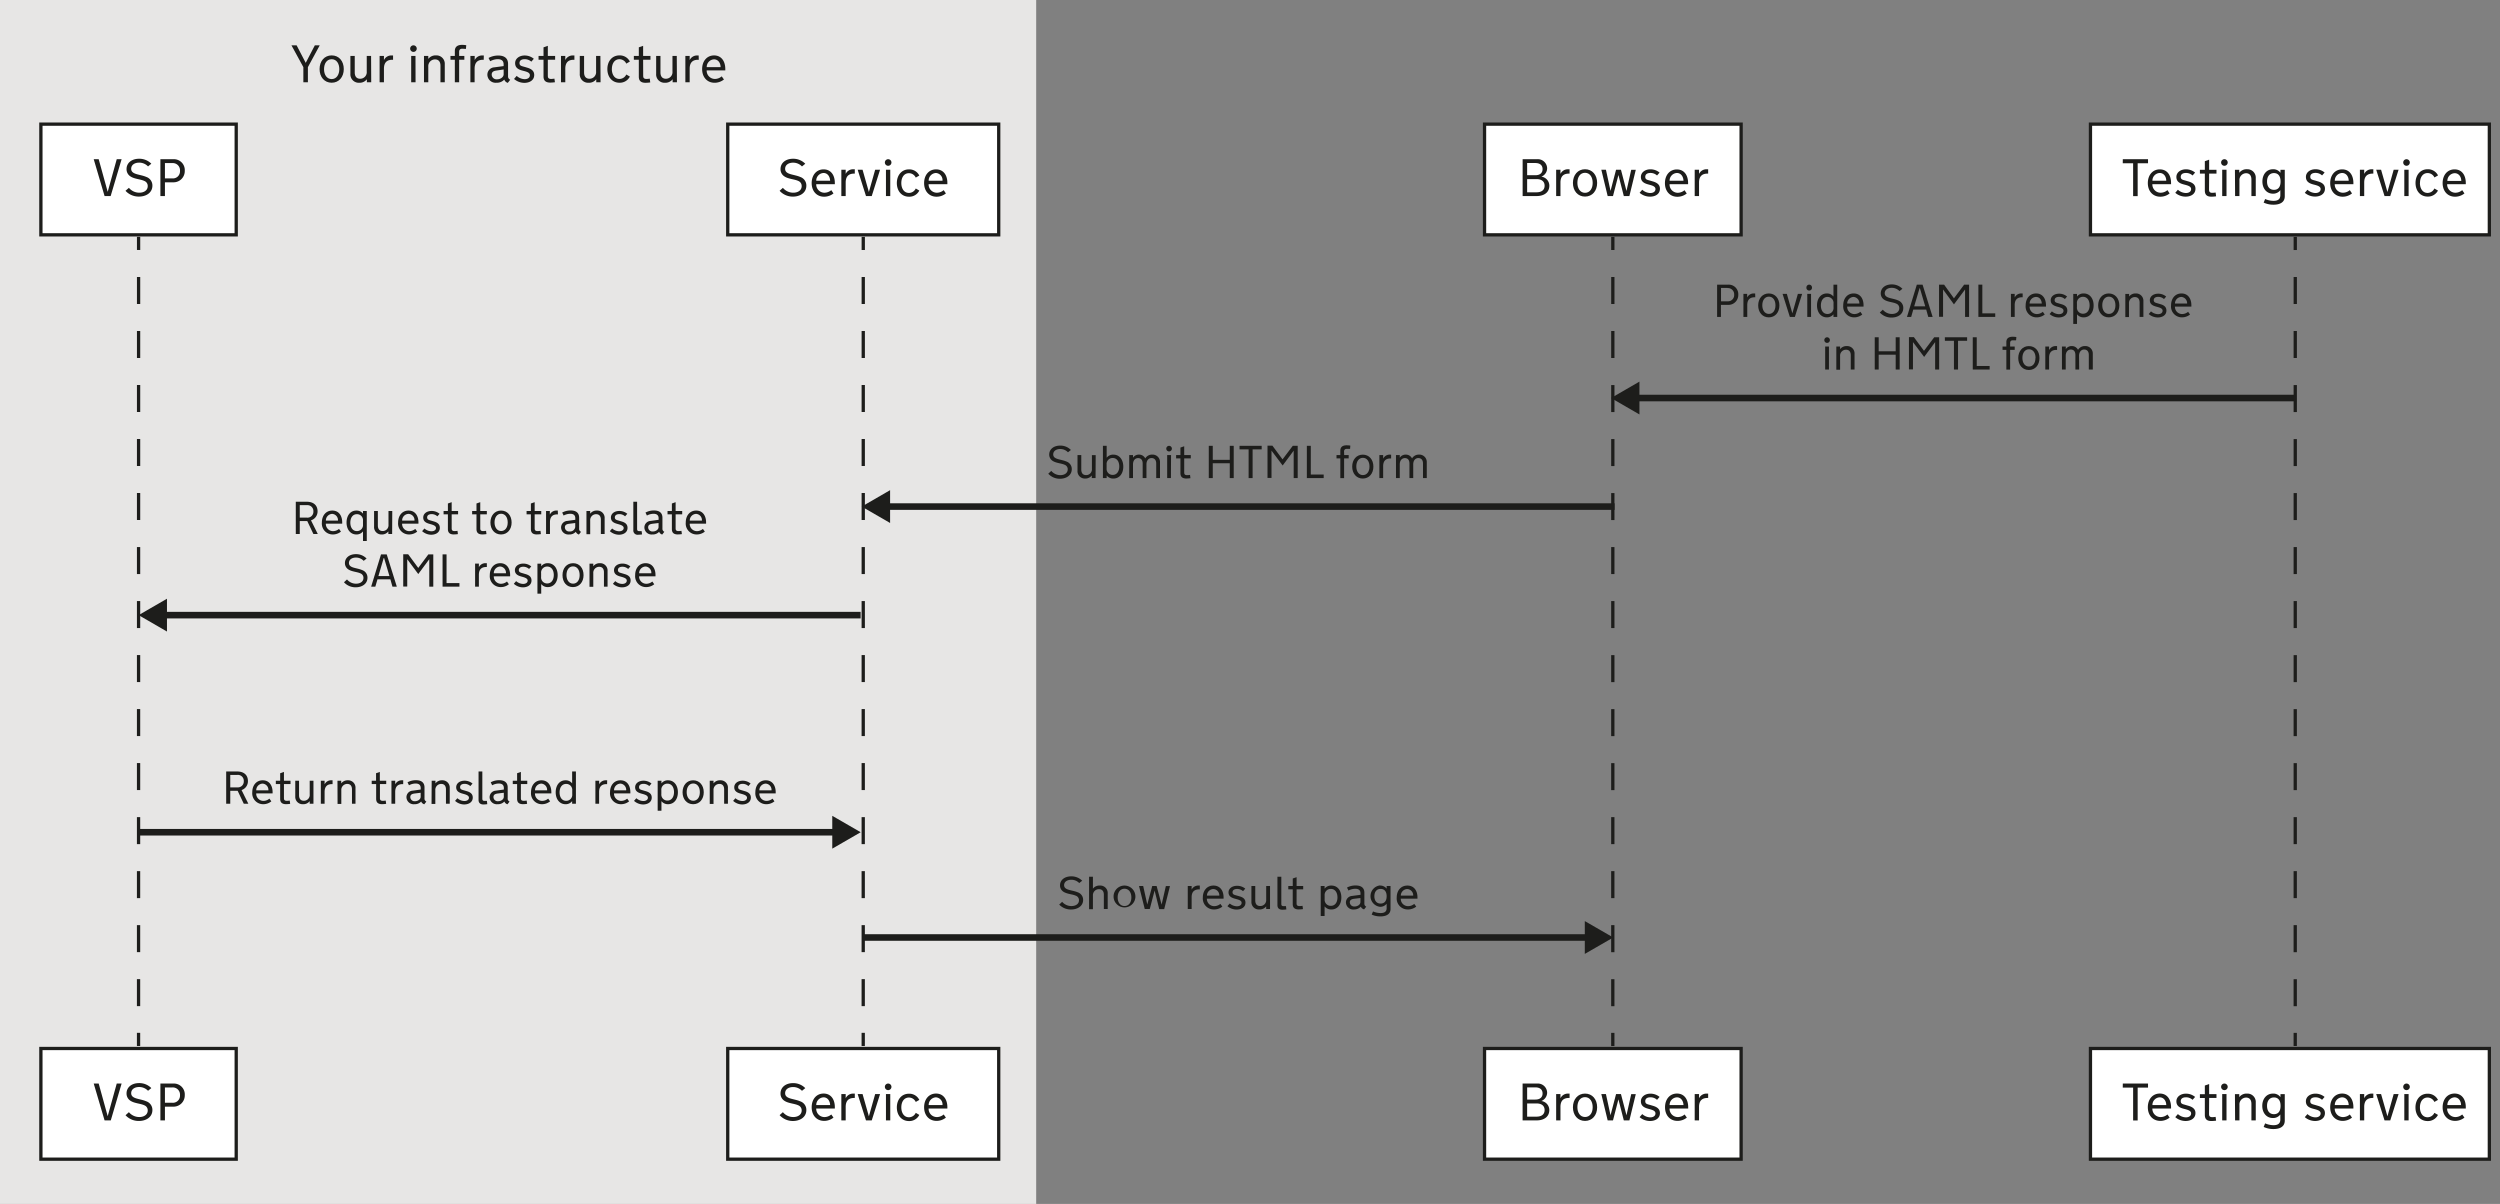 <svg id="Layer_1" data-name="Layer 1" xmlns="http://www.w3.org/2000/svg" viewBox="0 0 760 366"><rect x="0" y="0" width="760" height="366" fill="#808080" stroke="none"/><title>2 copy</title><g id="Your_infrastructure" data-name="Your infrastructure"><rect id="service_background" data-name="service background" width="315" height="366" fill="#e7e6e5"/><path d="M95.71,13.78H97.2l-3.6,6.63V25H92.22V20.41L88.6,13.78h1.57l2.77,5.33Z" fill="#1d1d1b"/><path d="M104.51,21c0,2.4-1.47,4.15-3.68,4.15S97.15,23.4,97.15,21s1.47-4.16,3.68-4.16S104.51,18.57,104.51,21Zm-1.36.05V21c0-1.61-.8-3-2.32-3s-2.32,1.36-2.32,3v.09c0,1.57.8,2.95,2.32,2.95S103.15,22.62,103.15,21.05Z" fill="#1d1d1b"/><path d="M112.85,25h-1.32v-.91a2.76,2.76,0,0,1-2.33,1.07,2.55,2.55,0,0,1-2.68-2.72V17h1.32v5c0,1.41.72,1.94,1.65,1.94a2,2,0,0,0,2-2.21V17h1.32Z" fill="#1d1d1b"/><path d="M119.49,18.17h-.21c-1.35,0-2.56.54-2.56,2.72V25H115.4V17h1.32v1.27a2.47,2.47,0,0,1,2.38-1.41h.39Z" fill="#1d1d1b"/><path d="M125.69,13.78a1,1,0,1,1-1,1A1,1,0,0,1,125.69,13.78ZM126.33,25H125V17h1.31Z" fill="#1d1d1b"/><path d="M128.89,17h1.31v.91a2.78,2.78,0,0,1,2.34-1.07,2.54,2.54,0,0,1,2.67,2.72V25H133.9V20c0-1.41-.72-1.94-1.65-1.94a2.05,2.05,0,0,0-2.05,2.21V25h-1.31Z" fill="#1d1d1b"/><path d="M139.58,17h1.58v1.15h-1.58V25h-1.31V18.15h-1.33V17h1.33V15.51c0-1.37.93-1.87,2.19-1.87a7.75,7.75,0,0,1,1.28.11l-.1,1.12c-.3,0-.88-.06-1.13-.06-.75,0-.93.46-.93,1Z" fill="#1d1d1b"/><path d="M147.05,18.17h-.21c-1.34,0-2.56.54-2.56,2.72V25H143V17h1.31v1.27a2.49,2.49,0,0,1,2.39-1.41h.38Z" fill="#1d1d1b"/><path d="M150.94,25.15a2.5,2.5,0,0,1-2.78-2.42,2.23,2.23,0,0,1,2.12-2.26l2.82-.38v-.51c0-1.22-.78-1.59-1.78-1.59a4.81,4.81,0,0,0-2.3.63l-.5-1a6.1,6.1,0,0,1,2.93-.74c1.94,0,3,.87,3,2.55v3.73a1.07,1.07,0,0,0,.66,1.08l-.74.95a1.59,1.59,0,0,1-1.07-1A3,3,0,0,1,150.94,25.15Zm0-3.71c-.88.12-1.46.41-1.46,1.23a1.47,1.47,0,0,0,1.63,1.44c1,0,2-.63,2-1.55V21.12Z" fill="#1d1d1b"/><path d="M156.27,24l.8-.93a3.78,3.78,0,0,0,2.41,1c.92,0,1.6-.41,1.6-1.2s-.86-1.05-2-1.34-2.48-.69-2.48-2.34c0-1.34,1.23-2.32,2.91-2.32a4.32,4.32,0,0,1,2.77,1l-.76.88a3,3,0,0,0-2-.76c-1.06,0-1.59.46-1.59,1.18s.45.86,1.15,1.06c.42.11.9.25,1.32.38,1.07.34,2,.9,2,2.18,0,1.65-1.46,2.4-3,2.4A4.81,4.81,0,0,1,156.27,24Z" fill="#1d1d1b"/><path d="M166.54,23c0,.53.1,1,1,1a6.78,6.78,0,0,0,1-.1L168.7,25a11.91,11.91,0,0,1-1.42.11c-1.27,0-2.05-.5-2.05-1.86V18.15h-1.51V17h1.51V14.39l1.31-.46V17h2.22v1.15h-2.22Z" fill="#1d1d1b"/><path d="M174.62,18.17h-.21c-1.34,0-2.56.54-2.56,2.72V25h-1.31V17h1.31v1.27a2.49,2.49,0,0,1,2.39-1.41h.38Z" fill="#1d1d1b"/><path d="M182.57,25h-1.31v-.91a2.76,2.76,0,0,1-2.34,1.07,2.55,2.55,0,0,1-2.67-2.72V17h1.31v5c0,1.41.72,1.94,1.65,1.94a2,2,0,0,0,2-2.21V17h1.31Z" fill="#1d1d1b"/><path d="M186,21c0,1.6.78,3,2.32,3a2.3,2.3,0,0,0,2.07-1.35l1.09.63a3.42,3.42,0,0,1-3.16,1.87c-2.21,0-3.68-1.73-3.68-4.15s1.47-4.16,3.68-4.16a3.42,3.42,0,0,1,3.16,1.87l-1.09.63A2.3,2.3,0,0,0,188.33,18c-1.54,0-2.32,1.36-2.32,3Z" fill="#1d1d1b"/><path d="M195.53,23c0,.53.1,1,1,1a6.64,6.64,0,0,0,1-.1l.14,1.16a11.91,11.91,0,0,1-1.42.11c-1.27,0-2.05-.5-2.05-1.86V18.15h-1.51V17h1.51V14.39l1.31-.46V17h2.23v1.15h-2.23Z" fill="#1d1d1b"/><path d="M205.79,25h-1.31v-.91a2.78,2.78,0,0,1-2.34,1.07,2.54,2.54,0,0,1-2.67-2.72V17h1.31v5c0,1.41.72,1.94,1.65,1.94a2,2,0,0,0,2-2.21V17h1.31Z" fill="#1d1d1b"/><path d="M212.43,18.17h-.21c-1.34,0-2.56.54-2.56,2.72V25h-1.31V17h1.31v1.27A2.48,2.48,0,0,1,212,16.86h.39Z" fill="#1d1d1b"/><path d="M214.83,21.4a2.51,2.51,0,0,0,2.48,2.6,3.19,3.19,0,0,0,2.09-.79l.68.95a4.51,4.51,0,0,1-2.84,1c-2.32,0-3.79-1.75-3.79-4.15s1.43-4.16,3.63-4.16,3.41,1.75,3.41,4.15v.41Zm0-1h4.23c0-1.24-.74-2.36-2-2.36A2.33,2.33,0,0,0,214.84,20.35Z" fill="#1d1d1b"/></g><g id="Testing_service" data-name="Testing service"><rect id="your_service" data-name="your service" x="635.5" y="37.74" width="121.26" height="33.65" fill="#fff" stroke="#1d1d1b" stroke-miterlimit="10"/><path d="M645.33,48.4H653v1.23h-3.15v10h-1.38v-10h-3.15Z" fill="#1d1d1b"/><path d="M654.32,56a2.51,2.51,0,0,0,2.48,2.59,3.2,3.2,0,0,0,2.1-.79l.67,1a4.48,4.48,0,0,1-2.83,1c-2.32,0-3.8-1.74-3.8-4.14s1.43-4.17,3.64-4.17S660,53.2,660,55.6V56Zm0-1.06h4.22c0-1.23-.73-2.35-2-2.35A2.31,2.31,0,0,0,654.34,55Z" fill="#1d1d1b"/><path d="M661.28,58.61l.8-.93a3.79,3.79,0,0,0,2.42,1c.91,0,1.6-.42,1.6-1.2s-.87-1.06-2-1.35-2.48-.69-2.48-2.33c0-1.35,1.24-2.33,2.92-2.33a4.32,4.32,0,0,1,2.77,1l-.77.88a2.91,2.91,0,0,0-2-.77c-1.06,0-1.59.46-1.59,1.18s.45.87,1.16,1.06l1.31.38c1.07.34,2,.9,2,2.18,0,1.65-1.45,2.4-3,2.4A4.81,4.81,0,0,1,661.28,58.61Z" fill="#1d1d1b"/><path d="M671.55,57.62c0,.52.1,1,1,1a8.28,8.28,0,0,0,1-.09l.14,1.15a11.68,11.68,0,0,1-1.42.11c-1.27,0-2-.49-2-1.86V52.77h-1.5V51.61h1.5V49l1.31-.46v3.07h2.23v1.16h-2.23Z" fill="#1d1d1b"/><path d="M676.22,48.4a1,1,0,1,1-1,1A1,1,0,0,1,676.22,48.4Zm.64,11.2h-1.31v-8h1.31Z" fill="#1d1d1b"/><path d="M679.42,51.61h1.32v.92a2.74,2.74,0,0,1,2.33-1.08,2.55,2.55,0,0,1,2.68,2.72V59.6h-1.32v-5c0-1.41-.72-1.94-1.64-1.94a2.06,2.06,0,0,0-2,2.21V59.6h-1.32Z" fill="#1d1d1b"/><path d="M691,51.45a2.68,2.68,0,0,1,2.26,1.08v-.92h1.31v8.06c0,2-1.74,2.56-3.42,2.56a7,7,0,0,1-3-.64l.45-1.09a6.44,6.44,0,0,0,2.54.56c1.34,0,2.08-.5,2.08-1.73V57.81A2.7,2.7,0,0,1,691,58.88c-2,0-3.23-1.62-3.23-3.71S689,51.45,691,51.45Zm2.29,3.69c0-1.43-.6-2.52-2-2.52s-2.11,1.12-2.11,2.52v.06c0,1.39.66,2.51,2.11,2.51s2-1.09,2-2.51Z" fill="#1d1d1b"/><path d="M700.66,58.61l.8-.93a3.78,3.78,0,0,0,2.41,1c.91,0,1.6-.42,1.6-1.2s-.86-1.06-2-1.35S701,55.42,701,53.78c0-1.35,1.23-2.33,2.91-2.33a4.27,4.27,0,0,1,2.77,1l-.77.88a2.89,2.89,0,0,0-2-.77c-1.05,0-1.58.46-1.58,1.18s.45.87,1.15,1.06c.42.11.9.26,1.31.38,1.08.34,2,.9,2,2.18,0,1.65-1.46,2.4-3,2.4A4.81,4.81,0,0,1,700.66,58.61Z" fill="#1d1d1b"/><path d="M709.76,56a2.51,2.51,0,0,0,2.48,2.59,3.2,3.2,0,0,0,2.1-.79l.67,1a4.5,4.5,0,0,1-2.83,1c-2.32,0-3.8-1.74-3.8-4.14s1.43-4.17,3.64-4.17,3.41,1.75,3.41,4.15V56Zm0-1.06H714c0-1.23-.74-2.35-2-2.35A2.31,2.31,0,0,0,709.78,55Z" fill="#1d1d1b"/><path d="M721.49,52.78h-.21c-1.34,0-2.56.55-2.56,2.72v4.1h-1.31v-8h1.31v1.27a2.48,2.48,0,0,1,2.38-1.41h.39Z" fill="#1d1d1b"/><path d="M724.9,59.6l-2.53-8h1.48l1.93,6.77,1.9-6.77h1.49l-2.53,8Z" fill="#1d1d1b"/><path d="M731.58,48.4a1,1,0,1,1-1,1A1,1,0,0,1,731.58,48.4Zm.64,11.2h-1.31v-8h1.31Z" fill="#1d1d1b"/><path d="M735.66,55.65c0,1.6.79,3,2.32,3a2.28,2.28,0,0,0,2.07-1.35l1.09.63A3.4,3.4,0,0,1,738,59.76c-2.21,0-3.68-1.73-3.68-4.14s1.47-4.17,3.68-4.17a3.41,3.41,0,0,1,3.16,1.88l-1.09.62A2.29,2.29,0,0,0,738,52.61c-1.53,0-2.32,1.36-2.32,3Z" fill="#1d1d1b"/><path d="M743.93,56a2.52,2.52,0,0,0,2.49,2.59,3.19,3.19,0,0,0,2.09-.79l.68,1a4.53,4.53,0,0,1-2.84,1c-2.32,0-3.79-1.74-3.79-4.14s1.42-4.17,3.63-4.17,3.41,1.75,3.41,4.15V56ZM744,55h4.23c0-1.23-.74-2.35-2-2.35A2.32,2.32,0,0,0,744,55Z" fill="#1d1d1b"/><rect id="your_service-2" data-name="your service" x="635.5" y="318.74" width="121.26" height="33.65" fill="#fff" stroke="#1d1d1b" stroke-miterlimit="10"/><path d="M645.33,329.4H653v1.23h-3.15v10h-1.38v-10h-3.15Z" fill="#1d1d1b"/><path d="M654.32,337a2.51,2.51,0,0,0,2.48,2.59,3.2,3.2,0,0,0,2.1-.79l.67.95a4.48,4.48,0,0,1-2.83,1c-2.32,0-3.8-1.74-3.8-4.14s1.43-4.17,3.64-4.17S660,334.2,660,336.6V337Zm0-1.06h4.22c0-1.23-.73-2.35-2-2.35A2.31,2.31,0,0,0,654.34,336Z" fill="#1d1d1b"/><path d="M661.28,339.61l.8-.93a3.79,3.79,0,0,0,2.42,1c.91,0,1.6-.42,1.6-1.2s-.87-1.06-2-1.35-2.48-.69-2.48-2.33c0-1.35,1.24-2.33,2.92-2.33a4.32,4.32,0,0,1,2.77,1l-.77.88a2.91,2.91,0,0,0-2-.77c-1.06,0-1.59.46-1.59,1.18s.45.87,1.16,1.06l1.31.38c1.07.34,2,.9,2,2.18,0,1.65-1.45,2.4-3,2.4A4.81,4.81,0,0,1,661.28,339.61Z" fill="#1d1d1b"/><path d="M671.55,338.62c0,.52.1,1,1,1a8.28,8.28,0,0,0,1-.09l.14,1.15a11.68,11.68,0,0,1-1.42.11c-1.27,0-2-.49-2-1.86v-5.13h-1.5v-1.16h1.5V330l1.31-.46v3.07h2.23v1.16h-2.23Z" fill="#1d1d1b"/><path d="M676.22,329.4a1,1,0,1,1-1,1A1,1,0,0,1,676.22,329.4Zm.64,11.2h-1.31v-8h1.31Z" fill="#1d1d1b"/><path d="M679.42,332.61h1.32v.92a2.74,2.74,0,0,1,2.33-1.08,2.55,2.55,0,0,1,2.68,2.72v5.43h-1.32v-5c0-1.41-.72-1.94-1.64-1.94a2.06,2.06,0,0,0-2,2.21v4.74h-1.32Z" fill="#1d1d1b"/><path d="M691,332.45a2.68,2.68,0,0,1,2.26,1.08v-.92h1.31v8.06c0,2-1.74,2.56-3.42,2.56a7,7,0,0,1-3-.64l.45-1.09a6.44,6.44,0,0,0,2.54.56c1.34,0,2.08-.5,2.08-1.73v-1.52a2.7,2.7,0,0,1-2.26,1.07c-2,0-3.23-1.62-3.23-3.71S689,332.45,691,332.45Zm2.29,3.69c0-1.43-.6-2.52-2-2.52s-2.11,1.12-2.11,2.52v.06c0,1.39.66,2.51,2.11,2.51s2-1.09,2-2.51Z" fill="#1d1d1b"/><path d="M700.66,339.61l.8-.93a3.78,3.78,0,0,0,2.41,1c.91,0,1.6-.42,1.6-1.2s-.86-1.06-2-1.35-2.48-.69-2.48-2.33c0-1.35,1.23-2.33,2.91-2.33a4.27,4.27,0,0,1,2.77,1l-.77.88a2.89,2.89,0,0,0-2-.77c-1.05,0-1.58.46-1.58,1.18s.45.87,1.15,1.06c.42.11.9.26,1.31.38,1.08.34,2,.9,2,2.18,0,1.65-1.46,2.4-3,2.4A4.81,4.81,0,0,1,700.66,339.61Z" fill="#1d1d1b"/><path d="M709.76,337a2.51,2.51,0,0,0,2.48,2.59,3.2,3.2,0,0,0,2.1-.79l.67.95a4.5,4.5,0,0,1-2.83,1c-2.32,0-3.8-1.74-3.8-4.14s1.43-4.17,3.64-4.17,3.41,1.75,3.41,4.15V337Zm0-1.06H714c0-1.23-.74-2.35-2-2.35A2.31,2.31,0,0,0,709.78,336Z" fill="#1d1d1b"/><path d="M721.49,333.78h-.21c-1.34,0-2.56.55-2.56,2.72v4.1h-1.31v-8h1.31v1.27a2.48,2.48,0,0,1,2.38-1.41h.39Z" fill="#1d1d1b"/><path d="M724.9,340.6l-2.53-8h1.48l1.93,6.77,1.9-6.77h1.49l-2.53,8Z" fill="#1d1d1b"/><path d="M731.58,329.4a1,1,0,1,1-1,1A1,1,0,0,1,731.58,329.4Zm.64,11.2h-1.31v-8h1.31Z" fill="#1d1d1b"/><path d="M735.66,336.65c0,1.6.79,3,2.32,3a2.28,2.28,0,0,0,2.07-1.35l1.09.63a3.4,3.4,0,0,1-3.16,1.87c-2.21,0-3.68-1.73-3.68-4.14s1.47-4.17,3.68-4.17a3.41,3.41,0,0,1,3.16,1.88l-1.09.62a2.29,2.29,0,0,0-2.07-1.34c-1.53,0-2.32,1.36-2.32,3Z" fill="#1d1d1b"/><path d="M743.93,337a2.52,2.52,0,0,0,2.49,2.59,3.19,3.19,0,0,0,2.09-.79l.68.95a4.53,4.53,0,0,1-2.84,1c-2.32,0-3.79-1.74-3.79-4.14s1.42-4.17,3.63-4.17,3.41,1.75,3.41,4.15V337Zm0-1.06h4.23c0-1.23-.74-2.35-2-2.35A2.32,2.32,0,0,0,744,336Z" fill="#1d1d1b"/><line x1="697.76" y1="72.01" x2="697.76" y2="76.01" fill="none" stroke="#1d1d1b" stroke-miterlimit="10"/><line x1="697.76" y1="84.21" x2="697.75" y2="309.89" fill="none" stroke="#1d1d1b" stroke-miterlimit="10" stroke-dasharray="8.21 8.21"/><line x1="697.75" y1="313.99" x2="697.75" y2="317.99" fill="none" stroke="#1d1d1b" stroke-miterlimit="10"/></g><g id="Browser"><rect id="your_service-3" data-name="your service" x="451.3" y="37.74" width="78" height="33.65" fill="#fff" stroke="#1d1d1b" stroke-miterlimit="10"/><path d="M467.23,48.4a2.84,2.84,0,0,1,3.1,2.8,2.78,2.78,0,0,1-1.76,2.51A2.77,2.77,0,0,1,471,56.43c0,2.19-1.76,3.17-3.84,3.17h-4.28V48.4Zm1.71,3c0-1-.62-1.84-2.22-1.84h-2.47v3.71h2.47c1.6,0,2.22-.85,2.22-1.82Zm-1.78,3.06h-2.91v4h2.91c1.32,0,2.4-.59,2.4-2S468.48,54.45,467.16,54.45Z" fill="#1d1d1b"/><path d="M477.15,52.78h-.21c-1.35,0-2.56.55-2.56,2.72v4.1h-1.31v-8h1.31v1.27a2.47,2.47,0,0,1,2.38-1.41h.39Z" fill="#1d1d1b"/><path d="M485.53,55.62c0,2.4-1.47,4.14-3.68,4.14s-3.68-1.74-3.68-4.14,1.47-4.17,3.68-4.17S485.53,53.18,485.53,55.62Zm-1.36,0v-.09c0-1.6-.8-3-2.32-3s-2.32,1.36-2.32,3v.09c0,1.57.8,3,2.32,3S484.17,57.23,484.17,55.66Z" fill="#1d1d1b"/><path d="M494.45,58.05l1.44-6.44h1.39l-1.95,8h-1.69L492,53.2l-1.65,6.4h-1.62l-1.93-8h1.4l1.4,6.44,1.68-6.44h1.49Z" fill="#1d1d1b"/><path d="M498.44,58.61l.8-.93a3.81,3.81,0,0,0,2.42,1c.91,0,1.6-.42,1.6-1.2s-.86-1.06-1.95-1.35-2.48-.69-2.48-2.33c0-1.35,1.23-2.33,2.91-2.33a4.29,4.29,0,0,1,2.77,1l-.77.88a2.89,2.89,0,0,0-2-.77c-1.06,0-1.58.46-1.58,1.18s.44.87,1.15,1.06c.42.11.9.26,1.31.38,1.07.34,2,.9,2,2.18,0,1.65-1.45,2.4-3,2.4A4.83,4.83,0,0,1,498.44,58.61Z" fill="#1d1d1b"/><path d="M507.55,56A2.51,2.51,0,0,0,510,58.61a3.19,3.19,0,0,0,2.09-.79l.68,1a4.51,4.51,0,0,1-2.84,1c-2.32,0-3.79-1.74-3.79-4.14s1.42-4.17,3.63-4.17,3.41,1.75,3.41,4.15V56Zm0-1.06h4.23c-.05-1.23-.74-2.35-2-2.35A2.32,2.32,0,0,0,507.56,55Z" fill="#1d1d1b"/><path d="M519.28,52.78h-.21c-1.35,0-2.56.55-2.56,2.72v4.1h-1.32v-8h1.32v1.27a2.47,2.47,0,0,1,2.38-1.41h.39Z" fill="#1d1d1b"/><rect id="your_service-4" data-name="your service" x="451.3" y="318.74" width="78" height="33.65" fill="#fff" stroke="#1d1d1b" stroke-miterlimit="10"/><path d="M467.23,329.4a2.84,2.84,0,0,1,3.1,2.8,2.78,2.78,0,0,1-1.76,2.51,2.77,2.77,0,0,1,2.42,2.72c0,2.19-1.76,3.17-3.84,3.17h-4.28V329.4Zm1.71,3c0-1-.62-1.84-2.22-1.84h-2.47v3.71h2.47c1.6,0,2.22-.85,2.22-1.82Zm-1.78,3.06h-2.91v4h2.91c1.32,0,2.4-.59,2.4-2S468.48,335.45,467.16,335.45Z" fill="#1d1d1b"/><path d="M477.15,333.78h-.21c-1.35,0-2.56.55-2.56,2.72v4.1h-1.31v-8h1.31v1.27a2.47,2.47,0,0,1,2.38-1.41h.39Z" fill="#1d1d1b"/><path d="M485.53,336.62c0,2.4-1.47,4.14-3.68,4.14s-3.68-1.74-3.68-4.14,1.47-4.17,3.68-4.17S485.53,334.18,485.53,336.62Zm-1.36,0v-.09c0-1.6-.8-3-2.32-3s-2.32,1.36-2.32,3v.09c0,1.57.8,2.95,2.32,2.95S484.17,338.23,484.17,336.66Z" fill="#1d1d1b"/><path d="M494.45,339.05l1.44-6.44h1.39l-1.95,8h-1.69L492,334.2l-1.65,6.4h-1.62l-1.93-8h1.4l1.4,6.44,1.68-6.44h1.49Z" fill="#1d1d1b"/><path d="M498.44,339.61l.8-.93a3.81,3.81,0,0,0,2.42,1c.91,0,1.6-.42,1.6-1.2s-.86-1.06-1.95-1.35-2.48-.69-2.48-2.33c0-1.35,1.23-2.33,2.91-2.33a4.29,4.29,0,0,1,2.77,1l-.77.88a2.89,2.89,0,0,0-2-.77c-1.06,0-1.58.46-1.58,1.18s.44.87,1.15,1.06c.42.11.9.26,1.31.38,1.07.34,2,.9,2,2.18,0,1.65-1.45,2.4-3,2.4A4.83,4.83,0,0,1,498.44,339.61Z" fill="#1d1d1b"/><path d="M507.55,337a2.51,2.51,0,0,0,2.48,2.59,3.19,3.19,0,0,0,2.09-.79l.68.95a4.51,4.51,0,0,1-2.84,1c-2.32,0-3.79-1.74-3.79-4.14s1.42-4.17,3.63-4.17,3.41,1.75,3.41,4.15V337Zm0-1.06h4.23c-.05-1.23-.74-2.35-2-2.35A2.32,2.32,0,0,0,507.56,336Z" fill="#1d1d1b"/><path d="M519.28,333.78h-.21c-1.35,0-2.56.55-2.56,2.72v4.1h-1.32v-8h1.32v1.27a2.47,2.47,0,0,1,2.38-1.41h.39Z" fill="#1d1d1b"/><line x1="490.3" y1="72" x2="490.3" y2="76" fill="none" stroke="#1d1d1b" stroke-miterlimit="10"/><line x1="490.3" y1="84.21" x2="490.29" y2="309.88" fill="none" stroke="#1d1d1b" stroke-miterlimit="10" stroke-dasharray="8.21 8.21"/><line x1="490.29" y1="313.99" x2="490.29" y2="317.99" fill="none" stroke="#1d1d1b" stroke-miterlimit="10"/></g><g id="Service"><rect id="your_service-5" data-name="your service" x="221.23" y="37.74" width="82.38" height="33.65" fill="#fff" stroke="#1d1d1b" stroke-miterlimit="10"/><path d="M238,57.1a4.07,4.07,0,0,0,3.17,1.48c1.36,0,2.54-.69,2.54-2A1.63,1.63,0,0,0,242.66,55c-1.12-.53-2.87-.56-4.07-1.29a2.57,2.57,0,0,1-1.31-2.34c0-1.73,1.44-3.11,3.82-3.11a5.09,5.09,0,0,1,3.7,1.52l-1,.82a3.69,3.69,0,0,0-2.69-1.15c-1.36,0-2.43.67-2.43,1.87,0,1.82,2.64,1.62,4.58,2.47a2.73,2.73,0,0,1,1.87,2.65c0,2.23-2,3.33-4.06,3.33A5.39,5.39,0,0,1,237,58Z" fill="#1d1d1b"/><path d="M248.13,56a2.51,2.51,0,0,0,2.48,2.59,3.24,3.24,0,0,0,2.1-.79l.67,1a4.51,4.51,0,0,1-2.84,1c-2.32,0-3.79-1.74-3.79-4.14s1.42-4.17,3.63-4.17,3.41,1.75,3.41,4.15V56Zm0-1.06h4.23c-.05-1.23-.74-2.35-2-2.35A2.32,2.32,0,0,0,248.14,55Z" fill="#1d1d1b"/><path d="M259.86,52.78h-.21c-1.35,0-2.56.55-2.56,2.72v4.1h-1.32v-8h1.32v1.27a2.47,2.47,0,0,1,2.38-1.41h.39Z" fill="#1d1d1b"/><path d="M263.26,59.6l-2.53-8h1.49l1.92,6.77,1.91-6.77h1.49l-2.53,8Z" fill="#1d1d1b"/><path d="M270,48.4a1,1,0,1,1-1,1A1,1,0,0,1,270,48.4Zm.64,11.2h-1.31v-8h1.31Z" fill="#1d1d1b"/><path d="M274,55.65c0,1.6.78,3,2.32,3a2.28,2.28,0,0,0,2.07-1.35l1.08.63a3.37,3.37,0,0,1-3.15,1.87c-2.21,0-3.68-1.73-3.68-4.14s1.47-4.17,3.68-4.17a3.38,3.38,0,0,1,3.15,1.88l-1.08.62a2.29,2.29,0,0,0-2.07-1.34c-1.54,0-2.32,1.36-2.32,3Z" fill="#1d1d1b"/><path d="M282.3,56a2.51,2.51,0,0,0,2.48,2.59,3.2,3.2,0,0,0,2.1-.79l.67,1a4.48,4.48,0,0,1-2.83,1c-2.32,0-3.79-1.74-3.79-4.14s1.42-4.17,3.63-4.17S288,53.2,288,55.6V56Zm0-1.06h4.22a2.15,2.15,0,0,0-2-2.35A2.31,2.31,0,0,0,282.32,55Z" fill="#1d1d1b"/><rect id="your_service-6" data-name="your service" x="221.23" y="318.74" width="82.38" height="33.65" fill="#fff" stroke="#1d1d1b" stroke-miterlimit="10"/><path d="M238,338.1a4.07,4.07,0,0,0,3.17,1.48c1.36,0,2.54-.69,2.54-2a1.63,1.63,0,0,0-1.05-1.57c-1.12-.53-2.87-.56-4.07-1.29a2.57,2.57,0,0,1-1.31-2.34c0-1.73,1.44-3.11,3.82-3.11a5.09,5.09,0,0,1,3.7,1.52l-1,.82a3.69,3.69,0,0,0-2.69-1.15c-1.36,0-2.43.67-2.43,1.87,0,1.82,2.64,1.62,4.58,2.47a2.73,2.73,0,0,1,1.87,2.65c0,2.23-2,3.33-4.06,3.33A5.39,5.39,0,0,1,237,339Z" fill="#1d1d1b"/><path d="M248.13,337a2.51,2.51,0,0,0,2.48,2.59,3.24,3.24,0,0,0,2.1-.79l.67.95a4.51,4.51,0,0,1-2.84,1c-2.32,0-3.79-1.74-3.79-4.14s1.42-4.17,3.63-4.17,3.41,1.75,3.41,4.15V337Zm0-1.06h4.23c-.05-1.23-.74-2.35-2-2.35A2.32,2.32,0,0,0,248.14,336Z" fill="#1d1d1b"/><path d="M259.86,333.78h-.21c-1.35,0-2.56.55-2.56,2.72v4.1h-1.32v-8h1.32v1.27a2.47,2.47,0,0,1,2.38-1.41h.39Z" fill="#1d1d1b"/><path d="M263.26,340.6l-2.53-8h1.49l1.92,6.77,1.91-6.77h1.49l-2.53,8Z" fill="#1d1d1b"/><path d="M270,329.4a1,1,0,1,1-1,1A1,1,0,0,1,270,329.4Zm.64,11.2h-1.31v-8h1.31Z" fill="#1d1d1b"/><path d="M274,336.65c0,1.6.78,3,2.32,3a2.28,2.28,0,0,0,2.07-1.35l1.08.63a3.37,3.37,0,0,1-3.15,1.87c-2.21,0-3.68-1.73-3.68-4.14s1.47-4.17,3.68-4.17a3.38,3.38,0,0,1,3.15,1.88l-1.08.62a2.29,2.29,0,0,0-2.07-1.34c-1.54,0-2.32,1.36-2.32,3Z" fill="#1d1d1b"/><path d="M282.3,337a2.51,2.51,0,0,0,2.48,2.59,3.2,3.2,0,0,0,2.1-.79l.67.95a4.48,4.48,0,0,1-2.83,1c-2.32,0-3.79-1.74-3.79-4.14s1.42-4.17,3.63-4.17S288,334.2,288,336.6V337Zm0-1.06h4.22a2.15,2.15,0,0,0-2-2.35A2.31,2.31,0,0,0,282.32,336Z" fill="#1d1d1b"/><line x1="262.43" y1="72" x2="262.43" y2="76" fill="none" stroke="#1d1d1b" stroke-miterlimit="10"/><line x1="262.43" y1="84.2" x2="262.42" y2="309.88" fill="none" stroke="#1d1d1b" stroke-miterlimit="10" stroke-dasharray="8.21 8.21"/><line x1="262.42" y1="313.98" x2="262.42" y2="317.98" fill="none" stroke="#1d1d1b" stroke-miterlimit="10"/></g><g id="VSP"><rect id="your_service-7" data-name="your service" x="12.43" y="37.74" width="59.38" height="33.65" fill="#fff" stroke="#1d1d1b" stroke-miterlimit="10"/><path d="M31.79,59.6l-3.3-11.2H30l2.74,9.92,2.75-9.92h1.48L33.64,59.6Z" fill="#1d1d1b"/><path d="M39.19,57.1a4.09,4.09,0,0,0,3.17,1.48c1.36,0,2.55-.69,2.55-2A1.62,1.62,0,0,0,43.85,55c-1.12-.53-2.86-.56-4.06-1.29a2.58,2.58,0,0,1-1.32-2.34c0-1.73,1.44-3.11,3.83-3.11A5.11,5.11,0,0,1,46,49.77l-1,.82a3.69,3.69,0,0,0-2.69-1.15c-1.36,0-2.43.67-2.43,1.87,0,1.82,2.64,1.62,4.57,2.47a2.74,2.74,0,0,1,1.88,2.65c0,2.23-2,3.33-4.07,3.33A5.4,5.4,0,0,1,38.15,58Z" fill="#1d1d1b"/><path d="M48.76,48.4H52.7a3.31,3.31,0,0,1,3.47,3.52,3.42,3.42,0,0,1-3.63,3.5h-2.4V59.6H48.76Zm3.65,1.18H50.14v4.66h2.27A2.16,2.16,0,0,0,54.72,52v-.08A2.19,2.19,0,0,0,52.41,49.58Z" fill="#1d1d1b"/><rect id="your_service-8" data-name="your service" x="12.43" y="318.74" width="59.38" height="33.65" fill="#fff" stroke="#1d1d1b" stroke-miterlimit="10"/><path d="M31.79,340.6l-3.3-11.2H30l2.74,9.92,2.75-9.92h1.48l-3.29,11.2Z" fill="#1d1d1b"/><path d="M39.19,338.1a4.09,4.09,0,0,0,3.17,1.48c1.36,0,2.55-.69,2.55-2A1.62,1.62,0,0,0,43.85,336c-1.12-.53-2.86-.56-4.06-1.29a2.58,2.58,0,0,1-1.32-2.34c0-1.73,1.44-3.11,3.83-3.11a5.11,5.11,0,0,1,3.7,1.52l-1,.82a3.69,3.69,0,0,0-2.69-1.15c-1.36,0-2.43.67-2.43,1.87,0,1.82,2.64,1.62,4.57,2.47a2.74,2.74,0,0,1,1.88,2.65c0,2.23-2,3.33-4.07,3.33a5.4,5.4,0,0,1-4.1-1.74Z" fill="#1d1d1b"/><path d="M48.76,329.4H52.7a3.31,3.31,0,0,1,3.47,3.52,3.42,3.42,0,0,1-3.63,3.5h-2.4v4.18H48.76Zm3.65,1.18H50.14v4.66h2.27A2.16,2.16,0,0,0,54.72,333v-.08A2.19,2.19,0,0,0,52.41,330.58Z" fill="#1d1d1b"/><line x1="42.13" y1="71.99" x2="42.13" y2="75.99" fill="none" stroke="#1d1d1b" stroke-miterlimit="10"/><line x1="42.13" y1="84.2" x2="42.12" y2="309.87" fill="none" stroke="#1d1d1b" stroke-miterlimit="10" stroke-dasharray="8.21 8.21"/><line x1="42.12" y1="313.98" x2="42.12" y2="317.98" fill="none" stroke="#1d1d1b" stroke-miterlimit="10"/></g><g id="_5_Show_result_page" data-name="5 Show result page"><path d="M322.89,274.15a3.67,3.67,0,0,0,2.84,1.29c1.22,0,2.28-.6,2.28-1.76a1.43,1.43,0,0,0-.95-1.38c-1-.46-2.56-.49-3.64-1.13a2.25,2.25,0,0,1-1.17-2.05c0-1.51,1.29-2.71,3.42-2.71a4.62,4.62,0,0,1,3.32,1.33l-.91.71a3.29,3.29,0,0,0-2.41-1c-1.22,0-2.18.59-2.18,1.64,0,1.6,2.37,1.42,4.11,2.16a2.4,2.4,0,0,1,1.67,2.32c0,1.95-1.8,2.92-3.64,2.92A4.89,4.89,0,0,1,322,275Z" fill="#1d1d1b"/><path d="M331.08,266.53h1.17v3.62a2.48,2.48,0,0,1,2.1-.94,2.25,2.25,0,0,1,2.39,2.38v4.75h-1.17V272c0-1.23-.65-1.69-1.48-1.69a1.81,1.81,0,0,0-1.84,1.93v4.15h-1.17Z" fill="#1d1d1b"/><path d="M345.15,272.85a3.32,3.32,0,1,1-3.3-3.64A3.33,3.33,0,0,1,345.15,272.85Zm-1.22,0v-.08c0-1.4-.72-2.59-2.08-2.59s-2.08,1.19-2.08,2.59v.08c0,1.37.71,2.58,2.08,2.58S343.93,274.26,343.93,272.89Z" fill="#1d1d1b"/><path d="M353.13,275l1.29-5.63h1.25l-1.75,7h-1.51L351,270.73l-1.47,5.61H348l-1.74-7h1.27l1.24,5.63,1.51-5.63h1.33Z" fill="#1d1d1b"/><path d="M364.74,270.37h-.18c-1.21,0-2.3.48-2.3,2.38v3.59h-1.18v-7h1.18v1.1a2.25,2.25,0,0,1,2.14-1.23h.34Z" fill="#1d1d1b"/><path d="M366.89,273.2a2.22,2.22,0,0,0,2.23,2.27,2.9,2.9,0,0,0,1.87-.69l.61.83a4.09,4.09,0,0,1-2.54.87,3.34,3.34,0,0,1-3.4-3.63c0-2.13,1.28-3.64,3.25-3.64s3.06,1.52,3.06,3.62v.37Zm0-.93h3.78a1.9,1.9,0,0,0-1.79-2A2,2,0,0,0,366.91,272.27Z" fill="#1d1d1b"/><path d="M373.13,275.47l.72-.81a3.44,3.44,0,0,0,2.16.85c.82,0,1.44-.36,1.44-1.05s-.78-.92-1.75-1.18-2.23-.6-2.23-2c0-1.18,1.11-2,2.61-2a3.87,3.87,0,0,1,2.48.87l-.68.77a2.67,2.67,0,0,0-1.77-.68c-.94,0-1.42.41-1.42,1s.4.76,1,.92l1.18.34c1,.29,1.75.78,1.75,1.91,0,1.44-1.3,2.1-2.7,2.1A4.34,4.34,0,0,1,373.13,275.47Z" fill="#1d1d1b"/><path d="M386.09,276.34h-1.17v-.8a2.51,2.51,0,0,1-2.1.94,2.25,2.25,0,0,1-2.39-2.38v-4.75h1.17v4.38c0,1.23.65,1.7,1.48,1.7a1.78,1.78,0,0,0,1.84-1.94v-4.14h1.17Z" fill="#1d1d1b"/><path d="M388.34,266.53h1.18v8.24c0,.46.14.7.69.7.3,0,.54,0,.73,0l.11,1a10.83,10.83,0,0,1-1.19.09c-.85,0-1.52-.37-1.52-1.38Z" fill="#1d1d1b"/><path d="M394.16,274.6c0,.46.09.85.92.85a6.84,6.84,0,0,0,.89-.08l.13,1a10.56,10.56,0,0,1-1.28.1c-1.13,0-1.83-.44-1.83-1.63v-4.49h-1.35v-1H393v-2.29l1.17-.4v2.69h2v1h-2Z" fill="#1d1d1b"/><path d="M402.68,269.35v.8a2.5,2.5,0,0,1,2.09-.94c1.85,0,3,1.52,3,3.64s-1.19,3.63-3,3.63a2.53,2.53,0,0,1-2.09-.94v2.93H401.5v-9.12Zm3.91,3.46c0-1.46-.71-2.58-2-2.58a1.84,1.84,0,0,0-1.9,2v1.14a1.84,1.84,0,0,0,1.9,2c1.32,0,2-1.12,2-2.57Z" fill="#1d1d1b"/><path d="M411.65,276.48a2.22,2.22,0,0,1-2.49-2.12,2,2,0,0,1,1.91-2l2.52-.34v-.45c0-1.06-.7-1.38-1.59-1.38a4.49,4.49,0,0,0-2.07.54l-.44-.91a5.48,5.48,0,0,1,2.62-.64c1.74,0,2.66.75,2.66,2.22v3.27a.94.94,0,0,0,.58.95l-.66.83a1.43,1.43,0,0,1-1-.84A2.7,2.7,0,0,1,411.65,276.48Zm0-3.25c-.79.11-1.31.36-1.31,1.08a1.32,1.32,0,0,0,1.47,1.26c.87,0,1.76-.55,1.76-1.36V273Z" fill="#1d1d1b"/><path d="M419.54,269.21a2.44,2.44,0,0,1,2,.94v-.8h1.18v7c0,1.74-1.57,2.24-3.07,2.24a6.24,6.24,0,0,1-2.66-.56l.41-.95a6,6,0,0,0,2.28.49c1.2,0,1.86-.43,1.86-1.51v-1.33a2.44,2.44,0,0,1-2,.94,3.27,3.27,0,0,1,0-6.5Zm2,3.22c0-1.25-.55-2.2-1.84-2.2s-1.89,1-1.89,2.2v.05c0,1.22.59,2.2,1.89,2.2s1.84-.95,1.84-2.2Z" fill="#1d1d1b"/><path d="M425.83,273.2a2.22,2.22,0,0,0,2.23,2.27,2.9,2.9,0,0,0,1.87-.69l.61.83a4.11,4.11,0,0,1-2.54.87,3.34,3.34,0,0,1-3.4-3.63c0-2.13,1.28-3.64,3.25-3.64s3.06,1.52,3.06,3.62v.37Zm0-.93h3.78a1.9,1.9,0,0,0-1.79-2A2,2,0,0,0,425.85,272.27Z" fill="#1d1d1b"/><line x1="262.38" y1="285" x2="483.24" y2="285" fill="none" stroke="#1d1d1b" stroke-miterlimit="10" stroke-width="2"/><polygon points="481.78 289.99 490.42 285 481.78 280.01 481.78 289.99" fill="#1d1d1b"/></g><g id="_4_Return_translated_response" data-name="4 Return translated response"><path d="M68.76,234.53h3.35c1.82,0,3.26.9,3.26,2.93a2.81,2.81,0,0,1-1.94,2.72l2.07,4.16H74.11l-1.86-3.93H70v3.93H68.76Zm3.42,4.83a1.78,1.78,0,0,0,1.93-1.87,1.8,1.8,0,0,0-1.93-1.92H70v3.79Z" fill="#1d1d1b"/><path d="M77.89,241.2a2.19,2.19,0,0,0,2.17,2.27,2.82,2.82,0,0,0,1.84-.69l.59.83a3.93,3.93,0,0,1-2.48.87,3.31,3.31,0,0,1-3.32-3.63c0-2.13,1.24-3.64,3.18-3.64s3,1.52,3,3.62v.37Zm0-.93h3.7a1.89,1.89,0,0,0-1.75-2.05A2,2,0,0,0,77.9,240.27Z" fill="#1d1d1b"/><path d="M86.32,242.6c0,.46.08.85.9.85a6.25,6.25,0,0,0,.86-.08l.13,1a10,10,0,0,1-1.25.1c-1.1,0-1.79-.44-1.79-1.63v-4.49H83.85v-1h1.32v-2.29l1.15-.4v2.69h2v1h-2Z" fill="#1d1d1b"/><path d="M95.29,244.34H94.15v-.8a2.43,2.43,0,0,1-2.05.94,2.23,2.23,0,0,1-2.34-2.38v-4.75h1.15v4.38c0,1.23.63,1.7,1.44,1.7a1.76,1.76,0,0,0,1.8-1.94v-4.14h1.14Z" fill="#1d1d1b"/><path d="M101.1,238.37h-.18c-1.17,0-2.24.48-2.24,2.38v3.59H97.53v-7h1.15v1.1a2.18,2.18,0,0,1,2.09-1.23h.33Z" fill="#1d1d1b"/><path d="M102.59,237.35h1.14v.8a2.41,2.41,0,0,1,2-.94,2.23,2.23,0,0,1,2.34,2.38v4.75H107V240c0-1.23-.63-1.69-1.44-1.69a1.8,1.8,0,0,0-1.8,1.93v4.15h-1.14Z" fill="#1d1d1b"/><path d="M115.5,242.6c0,.46.08.85.89.85a6.4,6.4,0,0,0,.87-.08l.13,1a10.21,10.21,0,0,1-1.25.1c-1.11,0-1.79-.44-1.79-1.63v-4.49H113v-1h1.32v-2.29l1.15-.4v2.69h1.94v1H115.5Z" fill="#1d1d1b"/><path d="M122.57,238.37h-.19c-1.17,0-2.24.48-2.24,2.38v3.59H119v-7h1.15v1.1a2.19,2.19,0,0,1,2.09-1.23h.34Z" fill="#1d1d1b"/><path d="M126,244.48a2.19,2.19,0,0,1-2.44-2.12,2,2,0,0,1,1.86-2l2.47-.34v-.45c0-1.06-.69-1.38-1.56-1.38a4.27,4.27,0,0,0-2,.54l-.44-.91a5.27,5.27,0,0,1,2.57-.64c1.69,0,2.59.75,2.59,2.22v3.27a.94.94,0,0,0,.57,1l-.64.83a1.39,1.39,0,0,1-.94-.84A2.62,2.62,0,0,1,126,244.48Zm0-3.25c-.77.11-1.27.36-1.27,1.08a1.29,1.29,0,0,0,1.42,1.26c.86,0,1.73-.55,1.73-1.36V241Z" fill="#1d1d1b"/><path d="M131.23,237.35h1.15v.8a2.4,2.4,0,0,1,2-.94,2.22,2.22,0,0,1,2.34,2.38v4.75h-1.15V240c0-1.23-.63-1.69-1.44-1.69a1.79,1.79,0,0,0-1.79,1.93v4.15h-1.15Z" fill="#1d1d1b"/><path d="M138.34,243.47l.7-.81a3.37,3.37,0,0,0,2.12.85c.8,0,1.4-.36,1.4-1s-.76-.92-1.71-1.18-2.17-.6-2.17-2c0-1.18,1.08-2,2.55-2a3.76,3.76,0,0,1,2.42.87l-.67.77a2.56,2.56,0,0,0-1.73-.68c-.92,0-1.38.41-1.38,1s.39.76,1,.92l1.15.34c.93.29,1.7.78,1.7,1.91,0,1.44-1.27,2.1-2.63,2.1A4.24,4.24,0,0,1,138.34,243.47Z" fill="#1d1d1b"/><path d="M145.48,234.53h1.15v8.24c0,.46.14.7.67.7.3,0,.53,0,.72,0l.11,1a10.47,10.47,0,0,1-1.16.09c-.83,0-1.49-.37-1.49-1.38Z" fill="#1d1d1b"/><path d="M151.28,244.48a2.19,2.19,0,0,1-2.44-2.12,2,2,0,0,1,1.86-2l2.47-.34v-.45c0-1.06-.69-1.38-1.55-1.38a4.28,4.28,0,0,0-2,.54l-.44-.91a5.27,5.27,0,0,1,2.57-.64c1.69,0,2.59.75,2.59,2.22v3.27a.94.94,0,0,0,.57,1l-.64.83a1.39,1.39,0,0,1-.94-.84A2.62,2.62,0,0,1,151.28,244.48Zm0-3.25c-.77.11-1.27.36-1.27,1.08a1.29,1.29,0,0,0,1.43,1.26c.85,0,1.72-.55,1.72-1.36V241Z" fill="#1d1d1b"/><path d="M158.35,242.6c0,.46.08.85.89.85a6.25,6.25,0,0,0,.87-.08l.13,1a10,10,0,0,1-1.25.1c-1.1,0-1.79-.44-1.79-1.63v-4.49h-1.32v-1h1.32v-2.29l1.15-.4v2.69h1.94v1h-1.94Z" fill="#1d1d1b"/><path d="M162.63,241.2a2.2,2.2,0,0,0,2.17,2.27,2.82,2.82,0,0,0,1.84-.69l.59.83a3.93,3.93,0,0,1-2.48.87,3.31,3.31,0,0,1-3.32-3.63c0-2.13,1.24-3.64,3.18-3.64s3,1.52,3,3.62v.37Zm0-.93h3.69a1.89,1.89,0,0,0-1.75-2.05A2,2,0,0,0,162.65,240.27Z" fill="#1d1d1b"/><path d="M173.93,243.54a2.45,2.45,0,0,1-2,.94c-1.81,0-3-1.52-3-3.63s1.16-3.64,3-3.64a2.43,2.43,0,0,1,2,.94v-3.62h1.15v9.81h-1.15Zm-3.82-2.66c0,1.45.7,2.57,2,2.57a1.82,1.82,0,0,0,1.85-2v-1.14a1.82,1.82,0,0,0-1.85-2c-1.29,0-2,1.12-2,2.58Z" fill="#1d1d1b"/><path d="M184.56,238.37h-.18c-1.18,0-2.25.48-2.25,2.38v3.59H181v-7h1.15v1.1a2.19,2.19,0,0,1,2.09-1.23h.34Z" fill="#1d1d1b"/><path d="M186.66,241.2a2.19,2.19,0,0,0,2.17,2.27,2.81,2.81,0,0,0,1.83-.69l.59.83a3.93,3.93,0,0,1-2.48.87,3.31,3.31,0,0,1-3.32-3.63c0-2.13,1.25-3.64,3.18-3.64s3,1.52,3,3.62v.37Zm0-.93h3.7a1.89,1.89,0,0,0-1.75-2.05A2,2,0,0,0,186.67,240.27Z" fill="#1d1d1b"/><path d="M192.74,243.47l.71-.81a3.32,3.32,0,0,0,2.11.85c.8,0,1.4-.36,1.4-1s-.75-.92-1.71-1.18-2.17-.6-2.17-2c0-1.18,1.08-2,2.55-2a3.74,3.74,0,0,1,2.42.87l-.67.77a2.56,2.56,0,0,0-1.72-.68c-.93,0-1.39.41-1.39,1s.39.76,1,.92l1.15.34c.94.29,1.71.78,1.71,1.91,0,1.44-1.28,2.1-2.64,2.1A4.26,4.26,0,0,1,192.74,243.47Z" fill="#1d1d1b"/><path d="M201.08,237.35v.8a2.41,2.41,0,0,1,2-.94c1.81,0,3,1.52,3,3.64s-1.16,3.63-3,3.63a2.44,2.44,0,0,1-2-.94v2.93h-1.15v-9.12Zm3.82,3.46c0-1.46-.7-2.58-2-2.58a1.82,1.82,0,0,0-1.85,2v1.14a1.82,1.82,0,0,0,1.85,2c1.29,0,2-1.12,2-2.57Z" fill="#1d1d1b"/><path d="M213.94,240.85c0,2.1-1.28,3.63-3.22,3.63s-3.22-1.53-3.22-3.63,1.29-3.64,3.22-3.64S213.94,238.72,213.94,240.85Zm-1.19,0v-.08c0-1.4-.7-2.59-2-2.59s-2,1.19-2,2.59v.08c0,1.37.7,2.58,2,2.58S212.75,242.26,212.75,240.89Z" fill="#1d1d1b"/><path d="M215.76,237.35h1.15v.8a2.4,2.4,0,0,1,2.05-.94,2.22,2.22,0,0,1,2.33,2.38v4.75h-1.15V240c0-1.23-.63-1.69-1.44-1.69a1.79,1.79,0,0,0-1.79,1.93v4.15h-1.15Z" fill="#1d1d1b"/><path d="M222.87,243.47l.7-.81a3.37,3.37,0,0,0,2.12.85c.8,0,1.4-.36,1.4-1s-.76-.92-1.71-1.18-2.17-.6-2.17-2c0-1.18,1.08-2,2.55-2a3.74,3.74,0,0,1,2.42.87l-.67.77a2.56,2.56,0,0,0-1.72-.68c-.93,0-1.39.41-1.39,1s.39.76,1,.92l1.15.34c.93.29,1.71.78,1.71,1.91,0,1.44-1.28,2.1-2.64,2.1A4.24,4.24,0,0,1,222.87,243.47Z" fill="#1d1d1b"/><path d="M230.84,241.2a2.19,2.19,0,0,0,2.17,2.27,2.84,2.84,0,0,0,1.84-.69l.58.83a3.91,3.91,0,0,1-2.48.87,3.31,3.31,0,0,1-3.32-3.63c0-2.13,1.25-3.64,3.18-3.64s3,1.52,3,3.62v.37Zm0-.93h3.7a1.89,1.89,0,0,0-1.75-2.05A2,2,0,0,0,230.85,240.27Z" fill="#1d1d1b"/><line x1="42.11" y1="253" x2="254.47" y2="253" fill="none" stroke="#1d1d1b" stroke-miterlimit="10" stroke-width="2"/><polygon points="253.01 257.99 261.65 253 253.01 248.01 253.01 257.99" fill="#1d1d1b"/></g><g id="_3_Request_to_translate_SAML_response" data-name="3 Request to translate SAML response"><path d="M89.92,152.53h3.35c1.82,0,3.27.9,3.27,2.93a2.82,2.82,0,0,1-2,2.72l2.07,4.16H95.27l-1.86-3.93H91.13v3.93H89.92Zm3.42,4.83a1.78,1.78,0,0,0,1.93-1.87,1.8,1.8,0,0,0-1.93-1.92H91.13v3.79Z" fill="#1d1d1b"/><path d="M99.05,159.2a2.2,2.2,0,0,0,2.17,2.27,2.82,2.82,0,0,0,1.84-.69l.59.83a3.93,3.93,0,0,1-2.48.87,3.31,3.31,0,0,1-3.32-3.63c0-2.13,1.24-3.64,3.18-3.64s3,1.52,3,3.62v.37Zm0-.93h3.69a1.89,1.89,0,0,0-1.75-2.05A2,2,0,0,0,99.07,158.27Z" fill="#1d1d1b"/><path d="M111.5,155.35v9.12h-1.15v-2.93a2.45,2.45,0,0,1-2,.94c-1.81,0-3-1.52-3-3.63s1.16-3.64,3-3.64a2.43,2.43,0,0,1,2,.94v-.8Zm-5,3.53c0,1.45.7,2.57,2,2.57a1.82,1.82,0,0,0,1.85-2v-1.14a1.82,1.82,0,0,0-1.85-2c-1.29,0-2,1.12-2,2.58Z" fill="#1d1d1b"/><path d="M119.21,162.34h-1.15v-.8a2.4,2.4,0,0,1-2,.94,2.23,2.23,0,0,1-2.34-2.38v-4.75h1.15v4.38c0,1.23.63,1.7,1.44,1.7a1.75,1.75,0,0,0,1.79-1.94v-4.14h1.15Z" fill="#1d1d1b"/><path d="M122.24,159.2a2.19,2.19,0,0,0,2.17,2.27,2.81,2.81,0,0,0,1.83-.69l.59.83a3.93,3.93,0,0,1-2.48.87,3.31,3.31,0,0,1-3.32-3.63c0-2.13,1.25-3.64,3.18-3.64s3,1.52,3,3.62v.37Zm0-.93H126a1.89,1.89,0,0,0-1.75-2.05A2,2,0,0,0,122.25,158.27Z" fill="#1d1d1b"/><path d="M128.32,161.47l.71-.81a3.32,3.32,0,0,0,2.11.85c.8,0,1.4-.36,1.4-1s-.76-.92-1.71-1.18-2.17-.6-2.17-2c0-1.18,1.08-2,2.55-2a3.74,3.74,0,0,1,2.42.87l-.67.77a2.56,2.56,0,0,0-1.72-.68c-.93,0-1.39.41-1.39,1s.39.76,1,.92l1.15.34c.94.29,1.71.78,1.71,1.91,0,1.44-1.28,2.1-2.64,2.1A4.24,4.24,0,0,1,128.32,161.47Z" fill="#1d1d1b"/><path d="M137.31,160.6c0,.46.09.85.9.85a6.4,6.4,0,0,0,.87-.08l.12,1a10,10,0,0,1-1.24.1c-1.11,0-1.8-.44-1.8-1.63v-4.49h-1.31v-1h1.31v-2.29l1.15-.4v2.69h1.95v1h-1.95Z" fill="#1d1d1b"/><path d="M146,160.6c0,.46.08.85.89.85a6.4,6.4,0,0,0,.87-.08l.13,1a10,10,0,0,1-1.25.1c-1.11,0-1.79-.44-1.79-1.63v-4.49h-1.32v-1h1.32v-2.29l1.15-.4v2.69h2v1h-2Z" fill="#1d1d1b"/><path d="M155.53,158.85c0,2.1-1.29,3.63-3.22,3.63s-3.22-1.53-3.22-3.63,1.29-3.64,3.22-3.64S155.53,156.72,155.53,158.85Zm-1.19,0v-.08c0-1.4-.7-2.59-2-2.59s-2,1.19-2,2.59v.08c0,1.37.7,2.58,2,2.58S154.34,160.26,154.34,158.89Z" fill="#1d1d1b"/><path d="M162.54,160.6c0,.46.09.85.9.85a6.4,6.4,0,0,0,.87-.08l.12,1a10,10,0,0,1-1.24.1c-1.11,0-1.8-.44-1.8-1.63v-4.49h-1.31v-1h1.31v-2.29l1.15-.4v2.69h2v1h-2Z" fill="#1d1d1b"/><path d="M169.61,156.37h-.18c-1.18,0-2.24.48-2.24,2.38v3.59H166v-7h1.15v1.1a2.18,2.18,0,0,1,2.09-1.23h.33Z" fill="#1d1d1b"/><path d="M173,162.48a2.19,2.19,0,0,1-2.43-2.12,2,2,0,0,1,1.86-2l2.46-.34v-.45c0-1.06-.68-1.38-1.55-1.38a4.31,4.31,0,0,0-2,.54l-.43-.91a5.26,5.26,0,0,1,2.56-.64c1.7,0,2.59.75,2.59,2.22v3.27a.94.94,0,0,0,.58,1l-.65.83a1.44,1.44,0,0,1-.94-.84A2.6,2.6,0,0,1,173,162.48Zm0-3.25c-.77.11-1.28.36-1.28,1.08a1.29,1.29,0,0,0,1.43,1.26,1.59,1.59,0,0,0,1.72-1.36V159Z" fill="#1d1d1b"/><path d="M178.28,155.35h1.14v.8a2.41,2.41,0,0,1,2.05-.94,2.22,2.22,0,0,1,2.34,2.38v4.75h-1.15V158c0-1.23-.63-1.69-1.44-1.69a1.8,1.8,0,0,0-1.8,1.93v4.15h-1.14Z" fill="#1d1d1b"/><path d="M185.39,161.47l.7-.81a3.37,3.37,0,0,0,2.11.85c.8,0,1.4-.36,1.4-1s-.75-.92-1.7-1.18-2.18-.6-2.18-2c0-1.18,1.08-2,2.55-2a3.77,3.77,0,0,1,2.43.87l-.68.77a2.54,2.54,0,0,0-1.72-.68c-.92,0-1.39.41-1.39,1s.4.76,1,.92l1.15.34c.94.29,1.71.78,1.71,1.91,0,1.44-1.27,2.1-2.63,2.1A4.24,4.24,0,0,1,185.39,161.47Z" fill="#1d1d1b"/><path d="M192.53,152.53h1.15v8.24c0,.46.14.7.67.7.29,0,.53,0,.71,0l.12,1a10.5,10.5,0,0,1-1.17.09,1.29,1.29,0,0,1-1.48-1.38Z" fill="#1d1d1b"/><path d="M198.32,162.48a2.19,2.19,0,0,1-2.43-2.12,2,2,0,0,1,1.86-2l2.47-.34v-.45c0-1.06-.69-1.38-1.56-1.38a4.34,4.34,0,0,0-2,.54l-.43-.91a5.26,5.26,0,0,1,2.56-.64c1.7,0,2.59.75,2.59,2.22v3.27a1,1,0,0,0,.58,1l-.65.83a1.4,1.4,0,0,1-.93-.84A2.64,2.64,0,0,1,198.32,162.48Zm0-3.25c-.77.11-1.28.36-1.28,1.08a1.29,1.29,0,0,0,1.43,1.26c.86,0,1.73-.55,1.73-1.36V159Z" fill="#1d1d1b"/><path d="M205.39,160.6c0,.46.09.85.9.85a6.4,6.4,0,0,0,.87-.08l.13,1a10.21,10.21,0,0,1-1.25.1c-1.11,0-1.79-.44-1.79-1.63v-4.49h-1.32v-1h1.32v-2.29l1.14-.4v2.69h2v1h-2Z" fill="#1d1d1b"/><path d="M209.68,159.2a2.19,2.19,0,0,0,2.17,2.27,2.81,2.81,0,0,0,1.83-.69l.59.83a3.91,3.91,0,0,1-2.48.87,3.31,3.31,0,0,1-3.32-3.63c0-2.13,1.25-3.64,3.18-3.64s3,1.52,3,3.62v.37Zm0-.93h3.7a1.89,1.89,0,0,0-1.75-2.05A2,2,0,0,0,209.69,158.27Z" fill="#1d1d1b"/><path d="M105.49,176.15a3.54,3.54,0,0,0,2.77,1.29c1.2,0,2.23-.6,2.23-1.77a1.43,1.43,0,0,0-.92-1.37c-1-.46-2.51-.49-3.56-1.13a2.25,2.25,0,0,1-1.15-2c0-1.51,1.26-2.71,3.35-2.71a4.41,4.41,0,0,1,3.23,1.33l-.88.71a3.19,3.19,0,0,0-2.35-1c-1.19,0-2.13.59-2.13,1.64,0,1.6,2.31,1.42,4,2.16a2.39,2.39,0,0,1,1.63,2.32c0,1.95-1.76,2.92-3.55,2.92a4.73,4.73,0,0,1-3.59-1.53Z" fill="#1d1d1b"/><path d="M118.68,176.12h-3.93l-.65,2.22h-1.27l3-9.81h1.73l3.07,9.81h-1.33Zm-3.64-1h3.35l-1.63-5.49h-.11Z" fill="#1d1d1b"/><path d="M130.22,168.53h1.5v9.81H130.5V170l-3.35,4.51h0L123.8,170v8.3h-1.22v-9.81h1.5l3.07,4.16Z" fill="#1d1d1b"/><path d="M134.54,168.53h1.21v8.73h3.92v1.08h-5.13Z" fill="#1d1d1b"/><path d="M148,172.37h-.18c-1.18,0-2.24.48-2.24,2.38v3.59h-1.15v-7h1.15v1.1a2.18,2.18,0,0,1,2.08-1.23H148Z" fill="#1d1d1b"/><path d="M150.11,175.2a2.19,2.19,0,0,0,2.17,2.27,2.86,2.86,0,0,0,1.84-.69l.58.83a3.91,3.91,0,0,1-2.48.87,3.31,3.31,0,0,1-3.32-3.63c0-2.13,1.25-3.64,3.18-3.64s3,1.52,3,3.62v.37Zm0-.93h3.7a1.89,1.89,0,0,0-1.75-2.05A2,2,0,0,0,150.12,174.27Z" fill="#1d1d1b"/><path d="M156.2,177.47l.7-.81a3.37,3.37,0,0,0,2.11.85c.8,0,1.4-.36,1.4-1s-.75-.92-1.7-1.18-2.18-.6-2.18-2c0-1.18,1.08-2,2.55-2a3.77,3.77,0,0,1,2.43.87l-.68.77a2.54,2.54,0,0,0-1.72-.68c-.92,0-1.39.41-1.39,1s.4.76,1,.92l1.15.34c.94.29,1.71.78,1.71,1.91,0,1.44-1.27,2.1-2.63,2.1A4.22,4.22,0,0,1,156.2,177.47Z" fill="#1d1d1b"/><path d="M164.53,171.35v.8a2.43,2.43,0,0,1,2-.94c1.81,0,3,1.52,3,3.64s-1.16,3.63-3,3.63a2.45,2.45,0,0,1-2-.94v2.93h-1.15v-9.12Zm3.82,3.46c0-1.46-.7-2.58-2-2.58a1.82,1.82,0,0,0-1.85,2v1.14a1.82,1.82,0,0,0,1.85,2c1.29,0,2-1.12,2-2.57Z" fill="#1d1d1b"/><path d="M177.4,174.85c0,2.1-1.29,3.63-3.22,3.63S171,177,171,174.85s1.29-3.64,3.23-3.64S177.4,172.72,177.4,174.85Zm-1.19,0v-.08c0-1.4-.7-2.59-2-2.59s-2,1.19-2,2.59v.08c0,1.37.7,2.58,2,2.58S176.21,176.26,176.21,174.89Z" fill="#1d1d1b"/><path d="M179.21,171.35h1.15v.8a2.4,2.4,0,0,1,2-.94,2.23,2.23,0,0,1,2.34,2.38v4.75H183.6V174c0-1.23-.63-1.69-1.44-1.69a1.8,1.8,0,0,0-1.8,1.93v4.15h-1.15Z" fill="#1d1d1b"/><path d="M186.33,177.47l.7-.81a3.32,3.32,0,0,0,2.11.85c.8,0,1.4-.36,1.4-1s-.75-.92-1.71-1.18-2.17-.6-2.17-2c0-1.18,1.08-2,2.55-2a3.72,3.72,0,0,1,2.42.87l-.67.77a2.54,2.54,0,0,0-1.72-.68c-.93,0-1.39.41-1.39,1s.4.76,1,.92l1.15.34c.94.29,1.71.78,1.71,1.91,0,1.44-1.28,2.1-2.63,2.1A4.22,4.22,0,0,1,186.33,177.47Z" fill="#1d1d1b"/><path d="M194.29,175.2a2.2,2.2,0,0,0,2.17,2.27,2.82,2.82,0,0,0,1.84-.69l.59.83a3.93,3.93,0,0,1-2.48.87,3.31,3.31,0,0,1-3.32-3.63c0-2.13,1.24-3.64,3.18-3.64s3,1.52,3,3.62v.37Zm0-.93H198a1.89,1.89,0,0,0-1.75-2.05A2,2,0,0,0,194.31,174.27Z" fill="#1d1d1b"/><line x1="261.63" y1="187" x2="49.3" y2="187" fill="none" stroke="#1d1d1b" stroke-miterlimit="10" stroke-width="2"/><polygon points="50.76 182.01 42.13 187 50.76 191.99 50.76 182.01" fill="#1d1d1b"/></g><g id="_2_Submit_HTML_form" data-name="2 Submit HTML form"><path d="M319.59,143.15a3.56,3.56,0,0,0,2.78,1.29c1.19,0,2.22-.6,2.22-1.77a1.43,1.43,0,0,0-.92-1.37c-1-.46-2.51-.49-3.56-1.13a2.25,2.25,0,0,1-1.15-2c0-1.51,1.26-2.71,3.35-2.71a4.45,4.45,0,0,1,3.24,1.33l-.89.71a3.19,3.19,0,0,0-2.35-1c-1.19,0-2.13.59-2.13,1.64,0,1.6,2.31,1.42,4,2.16a2.4,2.4,0,0,1,1.64,2.32c0,1.95-1.77,2.92-3.56,2.92a4.73,4.73,0,0,1-3.59-1.53Z" fill="#1d1d1b"/><path d="M333.05,145.34H331.9v-.8a2.42,2.42,0,0,1-2,.94,2.23,2.23,0,0,1-2.34-2.38v-4.75h1.15v4.38c0,1.23.63,1.7,1.44,1.7a1.75,1.75,0,0,0,1.79-1.94v-4.14h1.15Z" fill="#1d1d1b"/><path d="M336.43,145.34h-1.14v-9.81h1.14v3.62a2.45,2.45,0,0,1,2.05-.94c1.81,0,3,1.52,3,3.64s-1.16,3.63-3,3.63a2.47,2.47,0,0,1-2.05-.94Zm3.83-3.53c0-1.46-.7-2.58-2-2.58a1.82,1.82,0,0,0-1.85,2v1.14a1.82,1.82,0,0,0,1.85,2c1.29,0,2-1.12,2-2.57Z" fill="#1d1d1b"/><path d="M348.52,145.34h-1.15v-4.4c0-1.25-.63-1.68-1.4-1.68s-1.54.59-1.54,1.94v4.14h-1.15v-7h1.15v.8a2.13,2.13,0,0,1,1.83-.94,2.09,2.09,0,0,1,1.9,1.16,2.36,2.36,0,0,1,2.12-1.16,2.25,2.25,0,0,1,2.36,2.34v4.79h-1.15v-4.4c0-1.25-.67-1.68-1.43-1.68s-1.54.59-1.54,1.94Z" fill="#1d1d1b"/><path d="M355.4,135.53a.86.86,0,0,1,.85.86.85.85,0,0,1-1.7,0A.86.86,0,0,1,355.4,135.53Zm.56,9.81h-1.14v-7H356Z" fill="#1d1d1b"/><path d="M360,143.6c0,.46.09.85.9.85a6.4,6.4,0,0,0,.87-.08l.12,1a10,10,0,0,1-1.24.1c-1.11,0-1.8-.44-1.8-1.63v-4.49h-1.31v-1h1.31v-2.29l1.15-.4v2.69H362v1H360Z" fill="#1d1d1b"/><path d="M373.85,140.83h-5.17v4.51h-1.21v-9.81h1.21v4.26h5.17v-4.26h1.2v9.81h-1.2Z" fill="#1d1d1b"/><path d="M376.82,135.53h6.73v1.08h-2.76v8.73h-1.21v-8.73h-2.76Z" fill="#1d1d1b"/><path d="M393,135.53h1.5v9.81h-1.22V137l-3.35,4.51h0L386.54,137v8.3h-1.22v-9.81h1.5l3.07,4.16Z" fill="#1d1d1b"/><path d="M397.28,135.53h1.2v8.73h3.92v1.08h-5.12Z" fill="#1d1d1b"/><path d="M408.63,138.35H410v1h-1.39v6h-1.15v-6h-1.16v-1h1.16V137c0-1.2.82-1.63,1.92-1.63a7.84,7.84,0,0,1,1.12.09l-.08,1c-.27,0-.77,0-1,0a.73.73,0,0,0-.82.84Z" fill="#1d1d1b"/><path d="M417.51,141.85c0,2.1-1.29,3.63-3.22,3.63s-3.22-1.53-3.22-3.63,1.29-3.64,3.22-3.64S417.51,139.72,417.51,141.85Zm-1.19,0v-.08c0-1.4-.7-2.59-2-2.59s-2,1.19-2,2.59v.08c0,1.37.7,2.58,2,2.58S416.32,143.26,416.32,141.89Z" fill="#1d1d1b"/><path d="M422.9,139.37h-.18c-1.18,0-2.24.48-2.24,2.38v3.59h-1.15v-7h1.15v1.1a2.18,2.18,0,0,1,2.08-1.23h.34Z" fill="#1d1d1b"/><path d="M429.62,145.34h-1.15v-4.4c0-1.25-.63-1.68-1.4-1.68s-1.54.59-1.54,1.94v4.14h-1.15v-7h1.15v.8a2.14,2.14,0,0,1,1.84-.94,2.08,2.08,0,0,1,1.89,1.16,2.37,2.37,0,0,1,2.13-1.16,2.25,2.25,0,0,1,2.35,2.34v4.79h-1.15v-4.4c0-1.25-.67-1.68-1.43-1.68s-1.54.59-1.54,1.94Z" fill="#1d1d1b"/><line x1="490.83" y1="154" x2="269.13" y2="154" fill="none" stroke="#1d1d1b" stroke-miterlimit="10" stroke-width="2"/><polygon points="270.59 149.01 261.96 154 270.59 158.99 270.59 149.01" fill="#1d1d1b"/></g><g id="_1_Provide_SAML_response_in_HMTL_form" data-name="1 Provide SAML response in HMTL form"><path d="M522,86.53h3.44a2.91,2.91,0,0,1,3,3.08,3,3,0,0,1-3.18,3.07h-2.1v3.66H522Zm3.19,1h-2v4.07h2a1.89,1.89,0,0,0,2-2v-.08A1.91,1.91,0,0,0,525.17,87.57Z" fill="#1d1d1b"/><path d="M533.6,90.37h-.18c-1.18,0-2.25.48-2.25,2.38v3.59H530v-7h1.14v1.1a2.2,2.2,0,0,1,2.09-1.23h.34Z" fill="#1d1d1b"/><path d="M540.94,92.85c0,2.1-1.29,3.63-3.23,3.63s-3.22-1.53-3.22-3.63,1.29-3.64,3.22-3.64S540.94,90.72,540.94,92.85Zm-1.2,0v-.08c0-1.4-.7-2.59-2-2.59s-2,1.19-2,2.59v.08c0,1.37.7,2.58,2,2.58S539.74,94.26,539.74,92.89Z" fill="#1d1d1b"/><path d="M544.11,96.34l-2.21-7h1.3l1.68,5.92,1.67-5.92h1.3l-2.21,7Z" fill="#1d1d1b"/><path d="M550,86.53a.86.86,0,0,1,.84.86.85.85,0,1,1-1.69,0A.86.86,0,0,1,550,86.53Zm.56,9.81h-1.15v-7h1.15Z" fill="#1d1d1b"/><path d="M557.37,95.54a2.47,2.47,0,0,1-2,.94c-1.81,0-3-1.52-3-3.63s1.16-3.64,3-3.64a2.44,2.44,0,0,1,2,.94V86.53h1.15v9.81h-1.15Zm-3.82-2.66c0,1.45.7,2.57,2,2.57a1.82,1.82,0,0,0,1.84-2V92.27a1.82,1.82,0,0,0-1.84-2c-1.29,0-2,1.12-2,2.58Z" fill="#1d1d1b"/><path d="M561.54,93.2a2.19,2.19,0,0,0,2.17,2.27,2.82,2.82,0,0,0,1.84-.69l.58.83a3.9,3.9,0,0,1-2.47.87,3.31,3.31,0,0,1-3.32-3.63c0-2.13,1.24-3.64,3.18-3.64s3,1.52,3,3.62v.37Zm0-.93h3.7a1.89,1.89,0,0,0-1.75-2A2,2,0,0,0,561.55,92.27Z" fill="#1d1d1b"/><path d="M572.38,94.15a3.53,3.53,0,0,0,2.77,1.29c1.19,0,2.23-.6,2.23-1.77a1.42,1.42,0,0,0-.93-1.37c-1-.46-2.51-.49-3.56-1.13a2.24,2.24,0,0,1-1.14-2c0-1.51,1.26-2.71,3.34-2.71a4.45,4.45,0,0,1,3.24,1.33l-.88.71a3.23,3.23,0,0,0-2.36-1c-1.19,0-2.13.59-2.13,1.64,0,1.6,2.32,1.42,4,2.16a2.4,2.4,0,0,1,1.64,2.32c0,2-1.77,2.92-3.56,2.92A4.75,4.75,0,0,1,571.46,95Z" fill="#1d1d1b"/><path d="M585.57,94.12h-3.94L581,96.34h-1.28l3-9.81h1.74l3.06,9.81h-1.33Zm-3.65-1h3.35l-1.62-5.49h-.11Z" fill="#1d1d1b"/><path d="M597.1,86.53h1.5v9.81h-1.22V88L594,92.53h0L590.69,88v8.3h-1.22V86.53H591L594,90.69Z" fill="#1d1d1b"/><path d="M601.43,86.53h1.2v8.73h3.92v1.08h-5.12Z" fill="#1d1d1b"/><path d="M614.89,90.37h-.18c-1.17,0-2.24.48-2.24,2.38v3.59h-1.15v-7h1.15v1.1a2.19,2.19,0,0,1,2.09-1.23h.33Z" fill="#1d1d1b"/><path d="M617,93.2a2.2,2.2,0,0,0,2.18,2.27,2.81,2.81,0,0,0,1.83-.69l.59.83a3.93,3.93,0,0,1-2.48.87,3.31,3.31,0,0,1-3.32-3.63c0-2.13,1.25-3.64,3.18-3.64s3,1.52,3,3.62v.37Zm0-.93h3.7c-.05-1.07-.65-2-1.75-2A2,2,0,0,0,617,92.27Z" fill="#1d1d1b"/><path d="M623.08,95.47l.7-.81a3.37,3.37,0,0,0,2.12.85c.8,0,1.4-.36,1.4-1.05s-.76-.92-1.71-1.18-2.17-.6-2.17-2c0-1.18,1.08-2,2.55-2a3.74,3.74,0,0,1,2.42.87l-.67.77a2.56,2.56,0,0,0-1.72-.68c-.93,0-1.39.41-1.39,1s.39.76,1,.92l1.15.34c.94.29,1.71.78,1.71,1.91,0,1.44-1.28,2.1-2.64,2.1A4.24,4.24,0,0,1,623.08,95.47Z" fill="#1d1d1b"/><path d="M631.41,89.35v.8a2.45,2.45,0,0,1,2.05-.94c1.81,0,3,1.52,3,3.64s-1.16,3.63-3,3.63a2.47,2.47,0,0,1-2.05-.94v2.93h-1.14V89.35Zm3.83,3.46c0-1.46-.7-2.58-2-2.58a1.82,1.82,0,0,0-1.85,2v1.14a1.82,1.82,0,0,0,1.85,2c1.29,0,2-1.12,2-2.57Z" fill="#1d1d1b"/><path d="M644.28,92.85c0,2.1-1.29,3.63-3.22,3.63s-3.22-1.53-3.22-3.63,1.29-3.64,3.22-3.64S644.28,90.72,644.28,92.85Zm-1.19,0v-.08c0-1.4-.7-2.59-2-2.59s-2,1.19-2,2.59v.08c0,1.37.7,2.58,2,2.58S643.09,94.26,643.09,92.89Z" fill="#1d1d1b"/><path d="M646.1,89.35h1.15v.8a2.38,2.38,0,0,1,2-.94,2.22,2.22,0,0,1,2.34,2.38v4.75h-1.15V92c0-1.23-.63-1.69-1.44-1.69a1.79,1.79,0,0,0-1.79,1.93v4.15H646.1Z" fill="#1d1d1b"/><path d="M653.21,95.47l.7-.81a3.37,3.37,0,0,0,2.12.85c.79,0,1.4-.36,1.4-1.05s-.76-.92-1.71-1.18-2.17-.6-2.17-2c0-1.18,1.07-2,2.55-2a3.76,3.76,0,0,1,2.42.87l-.67.77a2.58,2.58,0,0,0-1.73-.68c-.92,0-1.38.41-1.38,1s.39.76,1,.92l1.14.34c.94.29,1.71.78,1.71,1.91,0,1.44-1.27,2.1-2.63,2.1A4.24,4.24,0,0,1,653.21,95.47Z" fill="#1d1d1b"/><path d="M661.18,93.2a2.19,2.19,0,0,0,2.17,2.27,2.81,2.81,0,0,0,1.83-.69l.59.83a3.93,3.93,0,0,1-2.48.87A3.31,3.31,0,0,1,660,92.85c0-2.13,1.25-3.64,3.18-3.64s3,1.52,3,3.62v.37Zm0-.93h3.7a1.89,1.89,0,0,0-1.75-2A2,2,0,0,0,661.19,92.27Z" fill="#1d1d1b"/><path d="M555.44,102.53a.85.85,0,0,1,.84.86.84.84,0,0,1-.84.85.85.85,0,0,1-.85-.85A.86.86,0,0,1,555.44,102.53Zm.56,9.81h-1.15v-7H556Z" fill="#1d1d1b"/><path d="M558.24,105.35h1.15v.8a2.4,2.4,0,0,1,2.05-.94,2.23,2.23,0,0,1,2.34,2.38v4.75h-1.15V108c0-1.23-.63-1.69-1.45-1.69a1.8,1.8,0,0,0-1.79,1.93v4.15h-1.15Z" fill="#1d1d1b"/><path d="M576.29,107.83h-5.17v4.51h-1.2v-9.81h1.2v4.26h5.17v-4.26h1.21v9.81h-1.21Z" fill="#1d1d1b"/><path d="M588,102.53h1.5v9.81h-1.22V104l-3.34,4.51h0L581.54,104v8.3h-1.22v-9.81h1.5l3.07,4.16Z" fill="#1d1d1b"/><path d="M591.23,102.53H598v1.08h-2.76v8.73H594v-8.73h-2.75Z" fill="#1d1d1b"/><path d="M599.72,102.53h1.21v8.73h3.92v1.08h-5.13Z" fill="#1d1d1b"/><path d="M611.08,105.35h1.39v1h-1.39v6h-1.15v-6h-1.16v-1h1.16V104c0-1.2.81-1.63,1.92-1.63a7.84,7.84,0,0,1,1.12.09l-.08,1c-.27,0-.77,0-1,0-.66,0-.81.4-.81.84Z" fill="#1d1d1b"/><path d="M620,108.85c0,2.1-1.29,3.63-3.22,3.63s-3.23-1.53-3.23-3.63,1.29-3.64,3.23-3.64S620,106.72,620,108.85Zm-1.19,0v-.08c0-1.4-.7-2.59-2-2.59s-2,1.19-2,2.59v.08c0,1.37.69,2.58,2,2.58S618.77,110.26,618.77,108.89Z" fill="#1d1d1b"/><path d="M625.35,106.37h-.19c-1.17,0-2.24.48-2.24,2.38v3.59h-1.15v-7h1.15v1.1a2.19,2.19,0,0,1,2.09-1.23h.34Z" fill="#1d1d1b"/><path d="M632.07,112.34h-1.15v-4.4c0-1.25-.63-1.68-1.4-1.68s-1.54.59-1.54,1.94v4.14h-1.15v-7H628v.8a2.13,2.13,0,0,1,1.83-.94,2.07,2.07,0,0,1,1.89,1.16,2.39,2.39,0,0,1,2.13-1.16,2.26,2.26,0,0,1,2.36,2.34v4.79H635v-4.4c0-1.25-.68-1.68-1.43-1.68s-1.54.59-1.54,1.94Z" fill="#1d1d1b"/><line x1="698" y1="121" x2="496.93" y2="121" fill="none" stroke="#1d1d1b" stroke-miterlimit="10" stroke-width="2"/><polygon points="498.39 116.01 489.76 121 498.39 125.99 498.39 116.01" fill="#1d1d1b"/></g></svg>